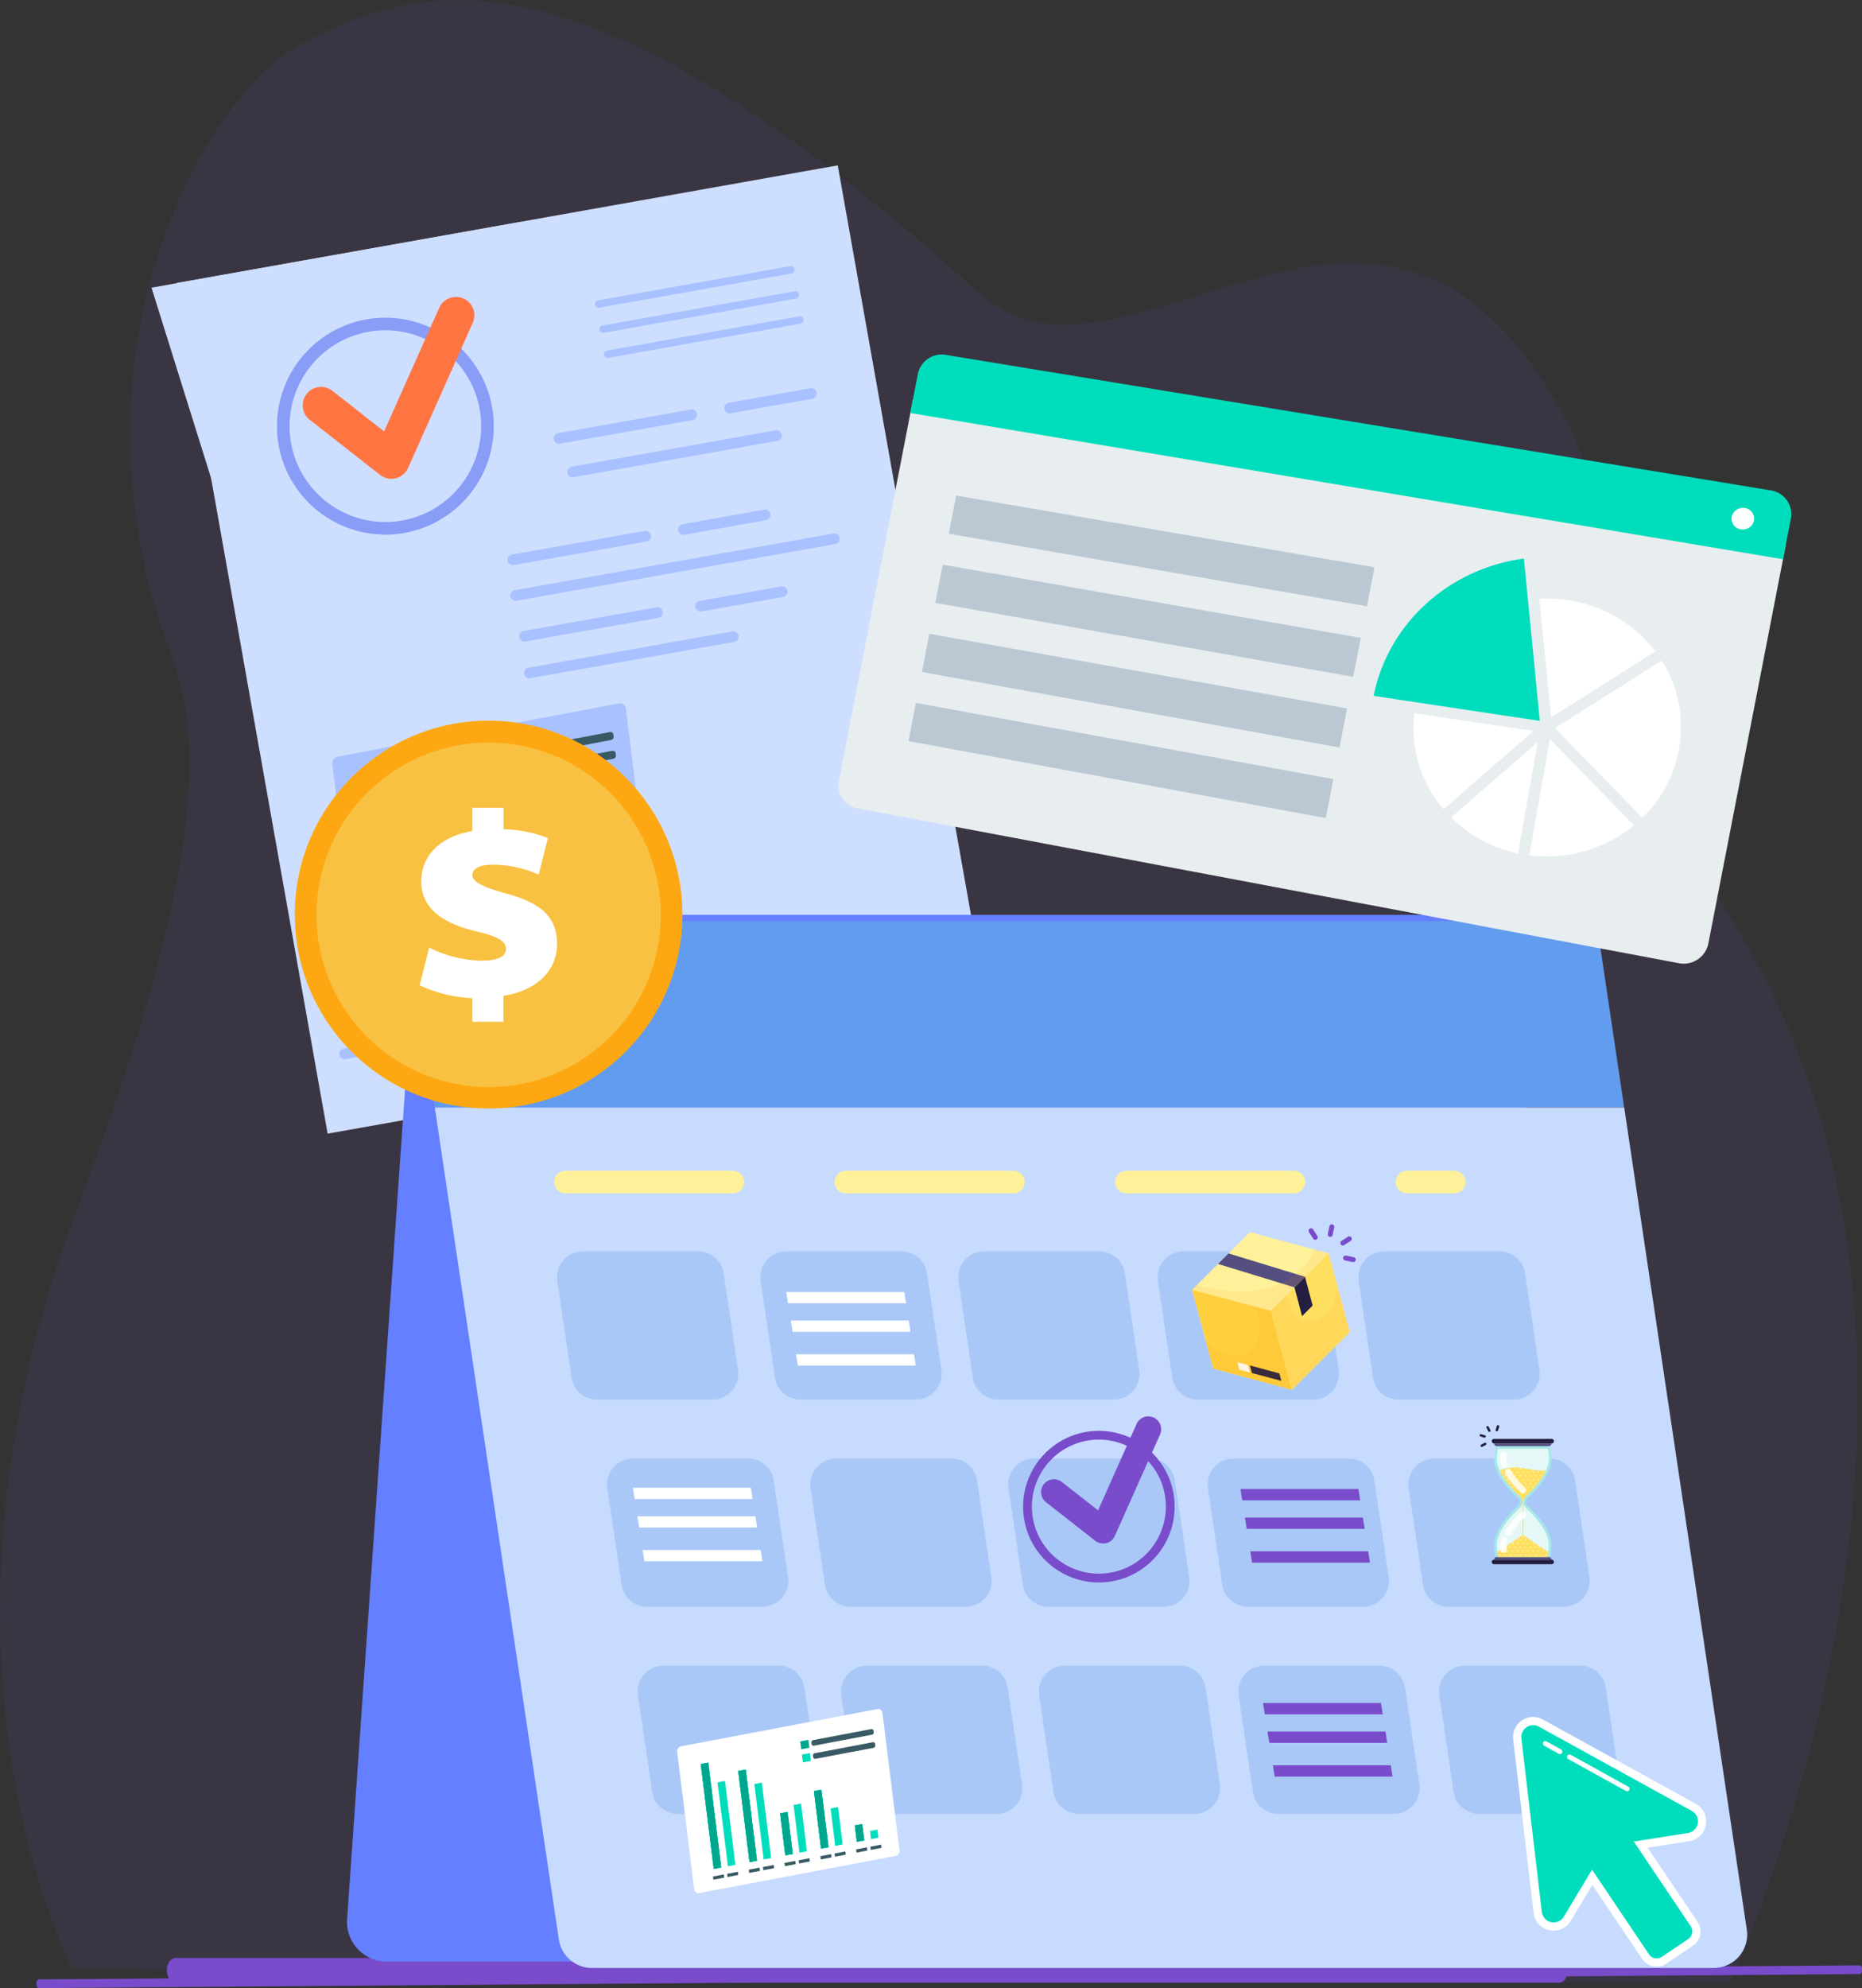 <svg xmlns="http://www.w3.org/2000/svg" width="396.201" height="422.86" viewBox="0 0 396.201 422.86">
  <rect x="0" y="0" width="396.201" height="422.86" fill="#333333" stroke="none"/>
  <g id="Grupo_57209" data-name="Grupo 57209" transform="translate(-901.12 -515)">
    <path id="Trazado_120832" data-name="Trazado 120832" d="M-4162.458,1116.815l6.762.073c4.767.049,11.517.122,19.856.208,1.97.024,4.03.049,6.17.061q4.573.055,9.645.1l10.645.11c99.206,1.028,299.647,3,299.794,2.228l.03-.122a.921.921,0,0,0,.037-.184c.128-.5,67.588-143.731-11.065-241.575-30.776-38.286-2.439-55.7-27.557-96.534-38.562-62.692-90.884,6.622-121.483-20.942-86.4-77.82-119.66-65.751-144.992-52.3-3.786,2.007-8.322,6.071-12.858,11.86-6.859,8.739-13.735,21.444-18.083,36.988-6.237,22.313-7.255,50.513,4.475,81.332.231.612.458,1.236.665,1.873,5.981,18.164,1.737,43.941-5.566,69.558-4.676,16.4-10.608,32.741-15.913,46.964C-4197.185,1051.075-4162.774,1115.578-4162.458,1116.815Z" transform="translate(5078.918 -183.054)" fill="#794ccb" opacity="0.1" style="isolation: isolate"/>
    <g id="Grupo_57208" data-name="Grupo 57208" transform="translate(-183.214 20.78)">
      <rect id="Rectángulo_30087" data-name="Rectángulo 30087" width="142.93" height="183.755" transform="translate(1121.871 554.419) rotate(-10.085)" fill="#cedeff"/>
      <g id="Grupo_57183" data-name="Grupo 57183" transform="translate(1155.547 550.815)">
        <g id="Grupo_57182" data-name="Grupo 57182" transform="translate(55.38)">
          <path id="Trazado_120975" data-name="Trazado 120975" d="M-4015.107,828.739l-40.911,7.279a.8.8,0,0,1-.922-.639h0a.8.8,0,0,1,.639-.922l40.911-7.279a.8.8,0,0,1,.922.639h0A.783.783,0,0,1-4015.107,828.739Z" transform="translate(4056.951 -827.167)" fill="#a9c2ff"/>
          <path id="Trazado_120976" data-name="Trazado 120976" d="M-4014.2,833.839l-40.911,7.279a.8.8,0,0,1-.922-.639h0a.8.8,0,0,1,.64-.922l40.91-7.279a.8.8,0,0,1,.922.639h0A.8.8,0,0,1-4014.2,833.839Z" transform="translate(4056.995 -826.925)" fill="#a9c2ff"/>
          <path id="Trazado_120977" data-name="Trazado 120977" d="M-4013.288,838.929l-40.911,7.279a.8.8,0,0,1-.922-.639h0a.8.8,0,0,1,.639-.922l40.911-7.279a.8.8,0,0,1,.922.639h0A.8.8,0,0,1-4013.288,838.929Z" transform="translate(4057.038 -826.684)" fill="#a9c2ff"/>
        </g>
        <path id="Trazado_120978" data-name="Trazado 120978" d="M-4035.762,858.54l-28.248,5.027a1.138,1.138,0,0,1-1.319-.922h0a1.138,1.138,0,0,1,.922-1.32l28.248-5.028a1.147,1.147,0,0,1,1.32.922h0A1.138,1.138,0,0,1-4035.762,858.54Z" transform="translate(4111.933 -825.787)" fill="#a9c2ff"/>
        <path id="Trazado_120979" data-name="Trazado 120979" d="M-4011.963,854.22l-17.375,3.09a1.139,1.139,0,0,1-1.321-.922h0a1.139,1.139,0,0,1,.922-1.32l17.376-3.09a1.138,1.138,0,0,1,1.32.922h0A1.139,1.139,0,0,1-4011.963,854.22Z" transform="translate(4113.577 -825.992)" fill="#a9c2ff"/>
        <path id="Trazado_120980" data-name="Trazado 120980" d="M-4017.867,862.77l-43.393,7.719a1.139,1.139,0,0,1-1.32-.922h0a1.138,1.138,0,0,1,.922-1.32l43.393-7.719a1.138,1.138,0,0,1,1.32.922h0A1.131,1.131,0,0,1-4017.867,862.77Z" transform="translate(4112.064 -825.587)" fill="#a9c2ff"/>
        <path id="Trazado_120981" data-name="Trazado 120981" d="M-4045.132,883.19l-28.248,5.027a1.145,1.145,0,0,1-1.319-.922h0a1.146,1.146,0,0,1,.922-1.32l28.248-5.027a1.138,1.138,0,0,1,1.319.922h0A1.14,1.14,0,0,1-4045.132,883.19Z" transform="translate(4111.489 -824.619)" fill="#a9c2ff"/>
        <path id="Trazado_120982" data-name="Trazado 120982" d="M-4021.343,878.87l-17.376,3.09a1.147,1.147,0,0,1-1.32-.922h0a1.139,1.139,0,0,1,.922-1.32l17.375-3.09a1.138,1.138,0,0,1,1.32.922h0A1.133,1.133,0,0,1-4021.343,878.87Z" transform="translate(4113.132 -824.824)" fill="#a9c2ff"/>
        <path id="Trazado_120983" data-name="Trazado 120983" d="M-4004.981,883.71l-67.839,12.066a1.146,1.146,0,0,1-1.32-.922h0a1.138,1.138,0,0,1,.921-1.32l67.84-12.066a1.138,1.138,0,0,1,1.32.922h0A1.134,1.134,0,0,1-4004.981,883.71Z" transform="translate(4111.516 -824.594)" fill="#a9c2ff"/>
        <path id="Trazado_120984" data-name="Trazado 120984" d="M-4042.732,898.7l-28.249,5.027a1.137,1.137,0,0,1-1.319-.922h0a1.138,1.138,0,0,1,.921-1.32l28.248-5.027a1.139,1.139,0,0,1,1.32.922h0A1.133,1.133,0,0,1-4042.732,898.7Z" transform="translate(4111.604 -823.884)" fill="#a9c2ff"/>
        <path id="Trazado_120985" data-name="Trazado 120985" d="M-4017.864,894.45l-17.376,3.09a1.146,1.146,0,0,1-1.32-.922h0a1.147,1.147,0,0,1,.922-1.32l17.376-3.09a1.14,1.14,0,0,1,1.32.922h0A1.127,1.127,0,0,1-4017.864,894.45Z" transform="translate(4113.297 -824.085)" fill="#a9c2ff"/>
        <path id="Trazado_120986" data-name="Trazado 120986" d="M-4026.626,903.59l-43.394,7.719a1.139,1.139,0,0,1-1.319-.922h0a1.138,1.138,0,0,1,.922-1.32l43.393-7.719a1.139,1.139,0,0,1,1.32.922h0A1.141,1.141,0,0,1-4026.626,903.59Z" transform="translate(4111.649 -823.653)" fill="#a9c2ff"/>
        <path id="Trazado_120987" data-name="Trazado 120987" d="M-4080.241,976.07l-28.246,5.027a1.14,1.14,0,0,1-1.322-.922h0a1.148,1.148,0,0,1,.922-1.32l28.248-5.027a1.147,1.147,0,0,1,1.32.922h0A1.147,1.147,0,0,1-4080.241,976.07Z" transform="translate(4109.826 -820.218)" fill="#a9c2ff"/>
        <path id="Trazado_120988" data-name="Trazado 120988" d="M-4055.374,971.82l-17.377,3.09a1.138,1.138,0,0,1-1.319-.922h0a1.138,1.138,0,0,1,.921-1.32l17.376-3.09a1.137,1.137,0,0,1,1.319.922h0A1.145,1.145,0,0,1-4055.374,971.82Z" transform="translate(4111.52 -820.419)" fill="#a9c2ff"/>
        <path id="Trazado_120989" data-name="Trazado 120989" d="M-4064.146,980.96l-43.394,7.719a1.137,1.137,0,0,1-1.319-.922h0a1.138,1.138,0,0,1,.922-1.32l43.393-7.719a1.137,1.137,0,0,1,1.319.922h0A1.13,1.13,0,0,1-4064.146,980.96Z" transform="translate(4109.871 -819.986)" fill="#a9c2ff"/>
      </g>
      <path id="Trazado_120990" data-name="Trazado 120990" d="M-4147.041,832.178l78.3-13.93-9.646,43.32-55.585,12.359Z" transform="translate(5263.61 -276.774)" fill="#cedeff"/>
      <g id="Grupo_57186" data-name="Grupo 57186" transform="translate(1143.267 557.369)">
        <g id="Grupo_57184" data-name="Grupo 57184" transform="translate(0 4.416)">
          <path id="Trazado_120991" data-name="Trazado 120991" d="M-4077.268,851.652a23.037,23.037,0,0,0-5.058-7.4,23.291,23.291,0,0,0-6.557-4.5,23.043,23.043,0,0,0-18.664-.251,23.1,23.1,0,0,0-12.149,30.28,23.1,23.1,0,0,0,30.28,12.15A23.088,23.088,0,0,0-4077.268,851.652Zm-13.207,27.819a20.407,20.407,0,0,1-26.761-10.746,20.409,20.409,0,0,1,10.736-26.761,20.384,20.384,0,0,1,16.527.23,20.308,20.308,0,0,1,6.473,4.692,20.4,20.4,0,0,1,3.771,5.823A20.424,20.424,0,0,1-4090.475,879.47Z" transform="translate(4121.551 -837.64)" fill="#899cf6"/>
        </g>
        <g id="Grupo_57185" data-name="Grupo 57185" transform="translate(5.477)">
          <path id="Trazado_120992" data-name="Trazado 120992" d="M-4097.437,872.119a3.906,3.906,0,0,1-2.429-.838l-14.958-11.72a3.914,3.914,0,0,1-.668-5.488,3.914,3.914,0,0,1,5.488-.67l11.008,8.631,11.72-26.289a3.913,3.913,0,0,1,5.163-1.98,3.915,3.915,0,0,1,1.98,5.164l-13.763,30.867a3.884,3.884,0,0,1-2.629,2.2A3.3,3.3,0,0,1-4097.437,872.119Z" transform="translate(4116.323 -833.424)" fill="#ff7541"/>
        </g>
      </g>
      <g id="Grupo_57205" data-name="Grupo 57205" transform="translate(1155.031 643.819)">
        <path id="Trazado_120993" data-name="Trazado 120993" d="M-4110.311,928.9l5.2,41.948a1.3,1.3,0,0,0,1.57,1.1l59.669-11.291a1.516,1.516,0,0,0,1.237-1.623l-5.2-41.948a1.3,1.3,0,0,0-1.571-1.1l-59.67,11.291A1.524,1.524,0,0,0-4110.311,928.9Z" transform="translate(4110.319 -915.963)" fill="#a9c2ff"/>
        <g id="Grupo_57189" data-name="Grupo 57189" transform="translate(7.215 16.302)">
          <g id="Grupo_57187" data-name="Grupo 57187" transform="translate(0)">
            <path id="Trazado_120994" data-name="Trazado 120994" d="M-4099.482,963.86l-3.948-31.9,2.262-.43,3.95,31.9Z" transform="translate(4103.43 -931.527)" fill="#00ddbd"/>
            <path id="Trazado_120995" data-name="Trazado 120995" d="M-4099.889,964.636l3.289-.628.126.984-3.289.618Z" transform="translate(4103.595 -929.988)" fill="#395a64"/>
          </g>
          <g id="Grupo_57188" data-name="Grupo 57188" transform="translate(5.101 5.562)">
            <path id="Trazado_120996" data-name="Trazado 120996" d="M-4095.4,962.792l-3.163-25.525,2.262-.43,3.163,25.525Z" transform="translate(4098.561 -936.837)" fill="#00ddbd"/>
            <path id="Trazado_120997" data-name="Trazado 120997" d="M-4095.771,963.856l3.289-.628.116.985-3.289.618Z" transform="translate(4098.692 -935.587)" fill="#395a64"/>
          </g>
        </g>
        <g id="Grupo_57192" data-name="Grupo 57192" transform="translate(18.621 18.418)">
          <g id="Grupo_57190" data-name="Grupo 57190" transform="translate(0)">
            <path id="Trazado_120998" data-name="Trazado 120998" d="M-4089.1,961.7l-3.436-27.724,2.262-.429,3.436,27.724Z" transform="translate(4092.541 -933.547)" fill="#00ddbd"/>
            <path id="Trazado_120999" data-name="Trazado 120999" d="M-4089.48,962.656l3.278-.628.126.985-3.289.618Z" transform="translate(4092.686 -932.198)" fill="#395a64"/>
          </g>
          <g id="Grupo_57191" data-name="Grupo 57191" transform="translate(4.902 3.97)">
            <path id="Trazado_121000" data-name="Trazado 121000" d="M-4085.021,960.7l-2.839-22.938,2.262-.429,2.839,22.938Z" transform="translate(4087.86 -937.338)" fill="#00ddbd"/>
            <path id="Trazado_121001" data-name="Trazado 121001" d="M-4085.37,961.876l3.289-.628.126.985-3.289.618Z" transform="translate(4087.977 -936.204)" fill="#395a64"/>
          </g>
        </g>
        <g id="Grupo_57195" data-name="Grupo 57195" transform="translate(31.357 28.755)">
          <g id="Grupo_57193" data-name="Grupo 57193" transform="translate(0 2.545)">
            <path id="Trazado_121002" data-name="Trazado 121002" d="M-4078.8,959.065l-1.582-12.789,2.262-.43,1.582,12.789Z" transform="translate(4080.38 -945.847)" fill="#00ddbd"/>
            <path id="Trazado_121003" data-name="Trazado 121003" d="M-4079.1,960.7l3.288-.628.116.985-3.289.618Z" transform="translate(4080.441 -945.174)" fill="#395a64"/>
          </g>
          <g id="Grupo_57194" data-name="Grupo 57194" transform="translate(4.095)">
            <path id="Trazado_121004" data-name="Trazado 121004" d="M-4074.668,958.364l-1.8-14.527,2.273-.419,1.791,14.517Z" transform="translate(4076.47 -943.417)" fill="#00ddbd"/>
            <path id="Trazado_121005" data-name="Trazado 121005" d="M-4074.98,959.916l3.278-.628.126.985-3.289.618Z" transform="translate(4076.541 -942.665)" fill="#395a64"/>
          </g>
        </g>
        <g id="Grupo_57198" data-name="Grupo 57198" transform="translate(41.663 24.524)">
          <g id="Grupo_57196" data-name="Grupo 57196" transform="translate(0)">
            <path id="Trazado_121006" data-name="Trazado 121006" d="M-4068.372,957.309l-2.168-17.5,2.263-.43,2.168,17.5Z" transform="translate(4070.54 -939.377)" fill="#00ddbd"/>
            <path id="Trazado_121007" data-name="Trazado 121007" d="M-4068.671,958.725l3.289-.618.125.974-3.289.618Z" transform="translate(4070.629 -938.49)" fill="#395a64"/>
          </g>
          <g id="Grupo_57197" data-name="Grupo 57197" transform="translate(5.07 5.3)">
            <path id="Trazado_121008" data-name="Trazado 121008" d="M-4064.286,956.252l-1.414-11.385,2.262-.43,1.414,11.385Z" transform="translate(4065.7 -944.437)" fill="#00ddbd"/>
            <path id="Trazado_121009" data-name="Trazado 121009" d="M-4064.55,957.945l3.289-.618.115.974-3.289.618Z" transform="translate(4065.754 -943.827)" fill="#395a64"/>
          </g>
        </g>
        <g id="Grupo_57201" data-name="Grupo 57201" transform="translate(7.215 16.302)">
          <g id="Grupo_57199" data-name="Grupo 57199" transform="translate(0)">
            <path id="Trazado_121010" data-name="Trazado 121010" d="M-4058.042,954.772l-.618-4.975,2.262-.43.618,4.975Z" transform="translate(4105.551 -930.682)" fill="#00ddbd"/>
            <path id="Trazado_121011" data-name="Trazado 121011" d="M-4099.482,963.86l-3.948-31.9,2.262-.43,3.95,31.9Z" transform="translate(4103.43 -931.527)" fill="#00ddbd"/>
            <path id="Trazado_121012" data-name="Trazado 121012" d="M-4089.1,961.7l-3.436-27.724,2.262-.429,3.436,27.724Z" transform="translate(4103.947 -931.432)" fill="#00ddbd"/>
            <path id="Trazado_121013" data-name="Trazado 121013" d="M-4078.8,959.065l-1.582-12.789,2.262-.43,1.582,12.789Z" transform="translate(4104.522 -930.849)" fill="#00ddbd"/>
            <path id="Trazado_121014" data-name="Trazado 121014" d="M-4068.372,957.309l-2.168-17.5,2.263-.43,2.168,17.5Z" transform="translate(4104.988 -931.155)" fill="#00ddbd"/>
            <path id="Trazado_121015" data-name="Trazado 121015" d="M-4058.042,954.772l-.618-4.975,2.262-.43.618,4.975Z" transform="translate(4105.551 -930.682)" fill="#00ddbd"/>
            <path id="Trazado_121016" data-name="Trazado 121016" d="M-4058.27,956.756l3.289-.628.115.974-3.289.629Z" transform="translate(4105.57 -930.362)" fill="#395a64"/>
          </g>
          <g id="Grupo_57200" data-name="Grupo 57200" transform="translate(51.511 20.372)">
            <path id="Trazado_121017" data-name="Trazado 121017" d="M-4053.946,953.879l-.3-2.472,2.262-.43.314,2.472Z" transform="translate(4054.25 -950.977)" fill="#00ddbd"/>
            <path id="Trazado_121018" data-name="Trazado 121018" d="M-4054.15,955.976l3.289-.628.115.974-3.289.628Z" transform="translate(4054.255 -950.77)" fill="#395a64"/>
          </g>
        </g>
        <g id="Grupo_57204" data-name="Grupo 57204" transform="translate(37.484 6.09)">
          <g id="Grupo_57202" data-name="Grupo 57202" transform="translate(0)">
            <path id="Trazado_121019" data-name="Trazado 121019" d="M-4072.059,924.918l-2.472.461.3,2.4,2.461-.471Z" transform="translate(4074.53 -921.629)" fill="#00ddbd"/>
            <path id="Trazado_121020" data-name="Trazado 121020" d="M-4072.059,924.918l-2.472.461.3,2.4,2.461-.471Z" transform="translate(4074.53 -921.629)" opacity="0.25" style="isolation: isolate"/>
            <path id="Trazado_121021" data-name="Trazado 121021" d="M-4053.086,921.788l-17.628,3.331a.689.689,0,0,0-.566.744l.063.461a.6.6,0,0,0,.723.5l17.628-3.341a.688.688,0,0,0,.565-.744l-.053-.461A.613.613,0,0,0-4053.086,921.788Z" transform="translate(4074.684 -921.777)" fill="#395a64"/>
          </g>
          <g id="Grupo_57203" data-name="Grupo 57203" transform="translate(0.503 3.988)">
            <path id="Trazado_121022" data-name="Trazado 121022" d="M-4071.589,928.727l-2.462.461.293,2.4,2.461-.471Z" transform="translate(4074.051 -925.436)" fill="#00ddbd"/>
            <path id="Trazado_121023" data-name="Trazado 121023" d="M-4052.618,925.6l-17.627,3.331a.687.687,0,0,0-.565.744l.063.461a.6.6,0,0,0,.723.5l17.627-3.341a.688.688,0,0,0,.566-.744l-.052-.461A.608.608,0,0,0-4052.618,925.6Z" transform="translate(4074.204 -925.585)" fill="#395a64"/>
          </g>
        </g>
        <path id="Trazado_121024" data-name="Trazado 121024" d="M-4099.482,963.86l-3.948-31.9,2.262-.43,3.95,31.9Z" transform="translate(4110.646 -915.225)" fill="#00ddbd"/>
        <path id="Trazado_121025" data-name="Trazado 121025" d="M-4089.1,961.7l-3.436-27.724,2.262-.429,3.436,27.724Z" transform="translate(4111.162 -915.13)" fill="#00ddbd"/>
        <path id="Trazado_121026" data-name="Trazado 121026" d="M-4078.8,959.065l-1.582-12.789,2.262-.43,1.582,12.789Z" transform="translate(4111.738 -914.547)" fill="#00ddbd"/>
        <path id="Trazado_121027" data-name="Trazado 121027" d="M-4068.372,957.309l-2.168-17.5,2.263-.43,2.168,17.5Z" transform="translate(4112.204 -914.853)" fill="#00ddbd"/>
        <path id="Trazado_121028" data-name="Trazado 121028" d="M-4099.482,963.86l-3.948-31.9,2.262-.43,3.95,31.9Z" transform="translate(4110.646 -915.225)" fill="#00ddbd"/>
        <path id="Trazado_121029" data-name="Trazado 121029" d="M-4089.1,961.7l-3.436-27.724,2.262-.429,3.436,27.724Z" transform="translate(4111.162 -915.13)" fill="#00ddbd"/>
        <path id="Trazado_121030" data-name="Trazado 121030" d="M-4078.8,959.065l-1.582-12.789,2.262-.43,1.582,12.789Z" transform="translate(4111.738 -914.547)" fill="#00ddbd"/>
        <path id="Trazado_121031" data-name="Trazado 121031" d="M-4068.372,957.309l-2.168-17.5,2.263-.43,2.168,17.5Z" transform="translate(4112.204 -914.853)" fill="#00ddbd"/>
        <path id="Trazado_121032" data-name="Trazado 121032" d="M-4058.042,954.772l-.618-4.975,2.262-.43.618,4.975Z" transform="translate(4112.766 -914.38)" fill="#00ddbd"/>
        <path id="Trazado_121033" data-name="Trazado 121033" d="M-4099.482,963.86l-3.948-31.9,2.262-.43,3.95,31.9Z" transform="translate(4110.646 -915.225)" opacity="0.25" style="isolation: isolate"/>
        <path id="Trazado_121034" data-name="Trazado 121034" d="M-4089.1,961.7l-3.436-27.724,2.262-.429,3.436,27.724Z" transform="translate(4111.162 -915.13)" opacity="0.25" style="isolation: isolate"/>
        <path id="Trazado_121035" data-name="Trazado 121035" d="M-4078.8,959.065l-1.582-12.789,2.262-.43,1.582,12.789Z" transform="translate(4111.738 -914.547)" opacity="0.25" style="isolation: isolate"/>
        <path id="Trazado_121036" data-name="Trazado 121036" d="M-4068.372,957.309l-2.168-17.5,2.263-.43,2.168,17.5Z" transform="translate(4112.204 -914.853)" opacity="0.25" style="isolation: isolate"/>
        <path id="Trazado_121037" data-name="Trazado 121037" d="M-4058.042,954.772l-.618-4.975,2.262-.43.618,4.975Z" transform="translate(4112.766 -914.38)" opacity="0.25" style="isolation: isolate"/>
      </g>
    </g>
    <g id="Grupo_57206" data-name="Grupo 57206" transform="translate(908.893 709.577)">
      <path id="Trazado_120833" data-name="Trazado 120833" d="M-3761.624,1039.9v.366c0,.4-.2.771-.458.771l-96.044.732-12.206.106-279.262,2.157c-.241,0-.458-.328-.458-.77v-.327c0-.443.2-.771.458-.771l89.094-.693,19.417-.145,39.428-.289,22.666-.183,31.184-.26,19.418-.144,52.111-.4,23.5-.183,90.7-.693C-3761.822,1039.129-3761.624,1039.5-3761.624,1039.9Z" transform="translate(4150.051 -815.747)" fill="#794ccb"/>
      <path id="Trazado_120846" data-name="Trazado 120846" d="M-3733.655,1042.815h-294.289c-1.061,0-1.917-1.175-1.917-2.629h0c0-1.454.856-2.629,1.917-2.629h294.289c1.06,0,1.917,1.175,1.917,2.629h0C-3731.738,1041.631-3732.595,1042.815-3733.655,1042.815Z" transform="translate(4057.584 -815.688)" fill="#794ccb"/>
      <path id="Trazado_120847" data-name="Trazado 120847" d="M-3761.095,1029.777H-3981.48a8.436,8.436,0,0,1-8.531-9.167l14.271-204.3a9.987,9.987,0,0,1,9.812-9.167h220.387a8.437,8.437,0,0,1,8.531,9.167l-14.271,204.3A9.995,9.995,0,0,1-3761.095,1029.777Z" transform="translate(4056.107 -807.148)" fill="#647fff"/>
      <g id="Grupo_57116" data-name="Grupo 57116" transform="translate(79.969 1.348)">
        <path id="Trazado_120848" data-name="Trazado 120848" d="M-3722.745,814.614a7.118,7.118,0,0,0-7.04-6.067h-238.7a7.115,7.115,0,0,0-7.039,8.166l4.689,31.469h253.087Z" transform="translate(3975.604 -808.548)" fill="#629cee"/>
        <path id="Trazado_120849" data-name="Trazado 120849" d="M-3691.478,1024.547l-26.076-174.83h-253.087l26.394,176.929a7.118,7.118,0,0,0,7.039,6.066h238.7A7.109,7.109,0,0,0-3691.478,1024.547Z" transform="translate(3975.42 -810.074)" fill="#c7dbff"/>
      </g>
      <g id="Grupo_57121" data-name="Grupo 57121" transform="translate(110.112 54.426)">
        <g id="Grupo_57117" data-name="Grupo 57117" transform="translate(17.791 105.267)">
          <path id="Trazado_120850" data-name="Trazado 120850" d="M-3847.794,1004.524h-24.554a5.507,5.507,0,0,1-5.431-4.7l-3.043-20.5a5.513,5.513,0,0,1,5.431-6.336h24.555a5.507,5.507,0,0,1,5.431,4.7l3.043,20.5A5.514,5.514,0,0,1-3847.794,1004.524Z" transform="translate(3924.158 -972.988)" fill="#a9c8f7"/>
          <path id="Trazado_120851" data-name="Trazado 120851" d="M-3892.734,1004.524h-24.555a5.507,5.507,0,0,1-5.431-4.7l-3.043-20.5a5.513,5.513,0,0,1,5.431-6.336h24.555a5.507,5.507,0,0,1,5.431,4.7l3.043,20.5A5.514,5.514,0,0,1-3892.734,1004.524Z" transform="translate(3925.824 -972.988)" fill="#a9c8f7"/>
          <path id="Trazado_120852" data-name="Trazado 120852" d="M-3804.074,1004.524h-24.555a5.507,5.507,0,0,1-5.431-4.7l-3.043-20.5a5.513,5.513,0,0,1,5.431-6.336h24.554a5.506,5.506,0,0,1,5.431,4.7l3.043,20.5A5.514,5.514,0,0,1-3804.074,1004.524Z" transform="translate(3922.537 -972.988)" fill="#a9c8f7"/>
          <path id="Trazado_120853" data-name="Trazado 120853" d="M-3760,1004.524h-24.555a5.507,5.507,0,0,1-5.431-4.7l-3.043-20.5a5.513,5.513,0,0,1,5.431-6.336h24.555a5.507,5.507,0,0,1,5.431,4.7l3.042,20.5A5.514,5.514,0,0,1-3760,1004.524Z" transform="translate(3920.904 -972.988)" fill="#a9c8f7"/>
          <path id="Trazado_120854" data-name="Trazado 120854" d="M-3715.645,1004.524H-3740.2a5.507,5.507,0,0,1-5.431-4.7l-3.043-20.5a5.513,5.513,0,0,1,5.431-6.336h24.555a5.507,5.507,0,0,1,5.431,4.7l3.043,20.5A5.513,5.513,0,0,1-3715.645,1004.524Z" transform="translate(3919.26 -972.988)" fill="#a9c8f7"/>
        </g>
        <g id="Grupo_57118" data-name="Grupo 57118" transform="translate(0.633 17.15)">
          <path id="Trazado_120855" data-name="Trazado 120855" d="M-3865.614,913.014h-24.555a5.507,5.507,0,0,1-5.431-4.7l-3.043-20.5a5.513,5.513,0,0,1,5.431-6.336h24.555a5.507,5.507,0,0,1,5.431,4.7l3.043,20.5A5.514,5.514,0,0,1-3865.614,913.014Z" transform="translate(3941.978 -881.478)" fill="#a9c8f7"/>
          <path id="Trazado_120856" data-name="Trazado 120856" d="M-3910.555,913.014h-24.555a5.508,5.508,0,0,1-5.431-4.7l-3.042-20.5a5.513,5.513,0,0,1,5.431-6.336h24.555a5.507,5.507,0,0,1,5.431,4.7l3.042,20.5A5.514,5.514,0,0,1-3910.555,913.014Z" transform="translate(3943.644 -881.478)" fill="#a9c8f7"/>
          <path id="Trazado_120857" data-name="Trazado 120857" d="M-3821.895,913.014h-24.555a5.506,5.506,0,0,1-5.43-4.7l-3.043-20.5a5.513,5.513,0,0,1,5.431-6.336h24.554a5.507,5.507,0,0,1,5.431,4.7l3.043,20.5A5.514,5.514,0,0,1-3821.895,913.014Z" transform="translate(3940.357 -881.478)" fill="#a9c8f7"/>
          <path id="Trazado_120858" data-name="Trazado 120858" d="M-3777.824,913.014h-24.554a5.507,5.507,0,0,1-5.431-4.7l-3.043-20.5a5.513,5.513,0,0,1,5.431-6.336h24.555a5.507,5.507,0,0,1,5.431,4.7l3.043,20.5A5.514,5.514,0,0,1-3777.824,913.014Z" transform="translate(3938.723 -881.478)" fill="#a9c8f7"/>
          <path id="Trazado_120859" data-name="Trazado 120859" d="M-3733.464,913.014h-24.555a5.508,5.508,0,0,1-5.432-4.7l-3.042-20.5a5.513,5.513,0,0,1,5.431-6.336h24.555a5.507,5.507,0,0,1,5.431,4.7l3.043,20.5A5.514,5.514,0,0,1-3733.464,913.014Z" transform="translate(3937.078 -881.478)" fill="#a9c8f7"/>
        </g>
        <g id="Grupo_57119" data-name="Grupo 57119" transform="translate(11.273 61.213)">
          <path id="Trazado_120860" data-name="Trazado 120860" d="M-3854.574,958.774h-24.555a5.507,5.507,0,0,1-5.431-4.7l-3.043-20.5a5.513,5.513,0,0,1,5.431-6.336h24.555a5.507,5.507,0,0,1,5.431,4.7l3.043,20.5A5.514,5.514,0,0,1-3854.574,958.774Z" transform="translate(3930.927 -927.238)" fill="#a9c8f7"/>
          <path id="Trazado_120861" data-name="Trazado 120861" d="M-3899.5,958.774h-24.555a5.507,5.507,0,0,1-5.431-4.7l-3.043-20.5a5.513,5.513,0,0,1,5.431-6.336h24.555a5.508,5.508,0,0,1,5.431,4.7l3.043,20.5A5.519,5.519,0,0,1-3899.5,958.774Z" transform="translate(3932.593 -927.238)" fill="#a9c8f7"/>
          <path id="Trazado_120862" data-name="Trazado 120862" d="M-3810.844,958.774H-3835.4a5.507,5.507,0,0,1-5.431-4.7l-3.043-20.5a5.513,5.513,0,0,1,5.431-6.336h24.555a5.506,5.506,0,0,1,5.43,4.7l3.043,20.5A5.518,5.518,0,0,1-3810.844,958.774Z" transform="translate(3929.306 -927.238)" fill="#a9c8f7"/>
          <path id="Trazado_120863" data-name="Trazado 120863" d="M-3766.774,958.774h-24.555a5.508,5.508,0,0,1-5.431-4.7l-3.042-20.5a5.513,5.513,0,0,1,5.431-6.336h24.555a5.507,5.507,0,0,1,5.431,4.7l3.042,20.5A5.518,5.518,0,0,1-3766.774,958.774Z" transform="translate(3927.672 -927.238)" fill="#a9c8f7"/>
          <path id="Trazado_120864" data-name="Trazado 120864" d="M-3722.415,958.774h-24.555a5.507,5.507,0,0,1-5.431-4.7l-3.043-20.5a5.513,5.513,0,0,1,5.431-6.336h24.554a5.507,5.507,0,0,1,5.431,4.7l3.043,20.5A5.518,5.518,0,0,1-3722.415,958.774Z" transform="translate(3926.029 -927.238)" fill="#a9c8f7"/>
        </g>
        <g id="Grupo_57120" data-name="Grupo 57120" transform="translate(0)">
          <path id="Trazado_120865" data-name="Trazado 120865" d="M-3752.754,868.483H-3762.8a2.408,2.408,0,0,1-2.407-2.407,2.408,2.408,0,0,1,2.407-2.407h10.043a2.408,2.408,0,0,1,2.407,2.407A2.408,2.408,0,0,1-3752.754,868.483Zm-34.106,0h-35.629a2.409,2.409,0,0,1-2.407-2.407,2.409,2.409,0,0,1,2.407-2.407h35.629a2.408,2.408,0,0,1,2.407,2.407A2.408,2.408,0,0,1-3786.861,868.483Zm-59.7,0h-35.628a2.408,2.408,0,0,1-2.407-2.407,2.408,2.408,0,0,1,2.407-2.407h35.628a2.408,2.408,0,0,1,2.408,2.407A2.408,2.408,0,0,1-3846.563,868.483Zm-59.7,0h-35.629a2.408,2.408,0,0,1-2.407-2.407,2.408,2.408,0,0,1,2.407-2.407h35.629a2.408,2.408,0,0,1,2.407,2.407A2.408,2.408,0,0,1-3906.264,868.483Z" transform="translate(3944.301 -863.668)" fill="#fff199"/>
        </g>
      </g>
      <g id="Grupo_57124" data-name="Grupo 57124" transform="translate(209.922 106.668)">
        <g id="Grupo_57122" data-name="Grupo 57122" transform="translate(0 3.082)">
          <path id="Trazado_120866" data-name="Trazado 120866" d="M-3809.692,930.911a16.073,16.073,0,0,0-3.534-5.171,16.35,16.35,0,0,0-4.583-3.149,16.1,16.1,0,0,0-13.048-.173,16.145,16.145,0,0,0-8.493,21.165,16.145,16.145,0,0,0,21.165,8.493A16.145,16.145,0,0,0-3809.692,930.911Zm-9.225,19.442a14.267,14.267,0,0,1-18.709-7.511,14.267,14.267,0,0,1,7.511-18.71,14.229,14.229,0,0,1,11.555.164,14.415,14.415,0,0,1,4.526,3.274,14.345,14.345,0,0,1,2.638,4.073A14.3,14.3,0,0,1-3818.917,950.353Z" transform="translate(3840.648 -921.121)" fill="#794ccb"/>
        </g>
        <g id="Grupo_57123" data-name="Grupo 57123" transform="translate(3.834)">
          <path id="Trazado_120867" data-name="Trazado 120867" d="M-3823.469,944.957a2.774,2.774,0,0,1-1.695-.578l-10.457-8.195a2.738,2.738,0,0,1-.462-3.842,2.739,2.739,0,0,1,3.842-.462l7.694,6.037,8.195-18.373a2.737,2.737,0,0,1,3.611-1.386,2.738,2.738,0,0,1,1.387,3.611l-9.62,21.579a2.735,2.735,0,0,1-1.839,1.541A3.783,3.783,0,0,1-3823.469,944.957Z" transform="translate(3836.666 -917.921)" fill="#794ccb"/>
        </g>
      </g>
      <g id="Grupo_57143" data-name="Grupo 57143" transform="translate(136.306 168.921)">
        <path id="Trazado_120868" data-name="Trazado 120868" d="M-3917.091,991.619l3.63,29.321a.912.912,0,0,0,1.1.77l41.714-7.9a1.068,1.068,0,0,0,.867-1.136l-3.63-29.321a.912.912,0,0,0-1.1-.77l-41.714,7.9A1.056,1.056,0,0,0-3917.091,991.619Z" transform="translate(3917.098 -982.571)" fill="#fff"/>
        <g id="Grupo_57127" data-name="Grupo 57127" transform="translate(5.034 11.398)">
          <g id="Grupo_57125" data-name="Grupo 57125" transform="translate(0)">
            <path id="Trazado_120869" data-name="Trazado 120869" d="M-3909.106,1017.008l-2.764-22.3,1.589-.3,2.754,22.3Z" transform="translate(3911.87 -994.408)" fill="#00ddbd"/>
            <path id="Trazado_120870" data-name="Trazado 120870" d="M-3909.171,1019.541l2.292-.433.087.684-2.3.433Z" transform="translate(3911.771 -995.323)" fill="#395a64"/>
          </g>
          <g id="Grupo_57126" data-name="Grupo 57126" transform="translate(3.563 3.89)">
            <path id="Trazado_120871" data-name="Trazado 120871" d="M-3905.955,1016.589l-2.215-17.843,1.589-.3,2.205,17.843Z" transform="translate(3908.17 -998.448)" fill="#00ddbd"/>
            <path id="Trazado_120872" data-name="Trazado 120872" d="M-3906.041,1018.95l2.292-.443.087.684-2.3.433Z" transform="translate(3908.091 -999.191)" fill="#395a64"/>
          </g>
        </g>
        <g id="Grupo_57130" data-name="Grupo 57130" transform="translate(13.007 12.881)">
          <g id="Grupo_57128" data-name="Grupo 57128" transform="translate(0)">
            <path id="Trazado_120873" data-name="Trazado 120873" d="M-3901.193,1015.62l-2.4-19.374,1.589-.3,2.4,19.374Z" transform="translate(3903.591 -995.948)" fill="#00ddbd"/>
            <path id="Trazado_120874" data-name="Trazado 120874" d="M-3901.26,1018.031l2.292-.433.086.684-2.3.433Z" transform="translate(3903.504 -996.75)" fill="#395a64"/>
          </g>
          <g id="Grupo_57129" data-name="Grupo 57129" transform="translate(3.427 2.773)">
            <path id="Trazado_120875" data-name="Trazado 120875" d="M-3898.047,1015.159l-1.984-16.033,1.589-.3,1.984,16.033Z" transform="translate(3900.031 -998.827)" fill="#00ddbd"/>
            <path id="Trazado_120876" data-name="Trazado 120876" d="M-3898.131,1017.441l2.292-.433.087.684-2.3.433Z" transform="translate(3899.961 -999.501)" fill="#395a64"/>
          </g>
        </g>
        <g id="Grupo_57133" data-name="Grupo 57133" transform="translate(21.914 20.103)">
          <g id="Grupo_57131" data-name="Grupo 57131" transform="translate(0 1.781)">
            <path id="Trazado_120877" data-name="Trazado 120877" d="M-3893.233,1014.532l-1.107-8.936,1.579-.3,1.108,8.936Z" transform="translate(3894.34 -1005.298)" fill="#00ddbd"/>
            <path id="Trazado_120878" data-name="Trazado 120878" d="M-3893.371,1016.541l2.3-.433.087.684-2.3.433Z" transform="translate(3894.305 -1005.698)" fill="#395a64"/>
          </g>
          <g id="Grupo_57132" data-name="Grupo 57132" transform="translate(2.86)">
            <path id="Trazado_120879" data-name="Trazado 120879" d="M-3890.109,1013.9l-1.262-10.149,1.589-.3,1.252,10.149Z" transform="translate(3891.371 -1003.448)" fill="#00ddbd"/>
            <path id="Trazado_120880" data-name="Trazado 120880" d="M-3890.241,1015.951l2.3-.433.087.684-2.3.433Z" transform="translate(3891.329 -1003.895)" fill="#395a64"/>
          </g>
        </g>
        <g id="Grupo_57136" data-name="Grupo 57136" transform="translate(29.117 17.147)">
          <g id="Grupo_57134" data-name="Grupo 57134" transform="translate(0)">
            <path id="Trazado_120881" data-name="Trazado 120881" d="M-3885.349,1012.905l-1.512-12.229,1.579-.3,1.521,12.229Z" transform="translate(3886.861 -1000.377)" fill="#00ddbd"/>
            <path id="Trazado_120882" data-name="Trazado 120882" d="M-3885.44,1015.051l2.3-.433.087.684-2.3.433Z" transform="translate(3886.807 -1000.905)" fill="#395a64"/>
          </g>
          <g id="Grupo_57135" data-name="Grupo 57135" transform="translate(3.543 3.698)">
            <path id="Trazado_120883" data-name="Trazado 120883" d="M-3882.2,1012.479l-.982-7.964,1.579-.3.992,7.964Z" transform="translate(3883.181 -1004.218)" fill="#00ddbd"/>
            <path id="Trazado_120884" data-name="Trazado 120884" d="M-3882.311,1014.461l2.3-.443.087.684-2.3.443Z" transform="translate(3883.149 -1004.581)" fill="#395a64"/>
          </g>
        </g>
        <g id="Grupo_57139" data-name="Grupo 57139" transform="translate(5.034 11.398)">
          <g id="Grupo_57137" data-name="Grupo 57137" transform="translate(0)">
            <path id="Trazado_120885" data-name="Trazado 120885" d="M-3877.4,1011.752l-.434-3.486,1.579-.289.434,3.476Z" transform="translate(3910.609 -994.911)" fill="#00ddbd"/>
            <path id="Trazado_120886" data-name="Trazado 120886" d="M-3909.106,1017.008l-2.764-22.3,1.589-.3,2.754,22.3Z" transform="translate(3911.87 -994.408)" fill="#00ddbd"/>
            <path id="Trazado_120887" data-name="Trazado 120887" d="M-3901.193,1015.62l-2.4-19.374,1.589-.3,2.4,19.374Z" transform="translate(3911.565 -994.465)" fill="#00ddbd"/>
            <path id="Trazado_120888" data-name="Trazado 120888" d="M-3893.233,1014.532l-1.107-8.936,1.579-.3,1.108,8.936Z" transform="translate(3911.221 -994.811)" fill="#00ddbd"/>
            <path id="Trazado_120889" data-name="Trazado 120889" d="M-3885.349,1012.905l-1.512-12.229,1.579-.3,1.521,12.229Z" transform="translate(3910.945 -994.629)" fill="#00ddbd"/>
            <path id="Trazado_120890" data-name="Trazado 120890" d="M-3877.4,1011.752l-.434-3.486,1.579-.289.434,3.476Z" transform="translate(3910.609 -994.911)" fill="#00ddbd"/>
            <path id="Trazado_120891" data-name="Trazado 120891" d="M-3877.531,1013.551l2.3-.443.077.684-2.292.443Z" transform="translate(3910.598 -995.101)" fill="#395a64"/>
          </g>
          <g id="Grupo_57138" data-name="Grupo 57138" transform="translate(36.014 14.242)">
            <path id="Trazado_120892" data-name="Trazado 120892" d="M-3874.259,1011.22l-.212-1.724,1.58-.3.212,1.724Z" transform="translate(3874.471 -1009.198)" fill="#00ddbd"/>
            <path id="Trazado_120893" data-name="Trazado 120893" d="M-3874.4,1012.951l2.3-.433.077.684-2.292.433Z" transform="translate(3874.468 -1009.32)" fill="#395a64"/>
          </g>
        </g>
        <g id="Grupo_57142" data-name="Grupo 57142" transform="translate(26.199 4.257)">
          <g id="Grupo_57140" data-name="Grupo 57140" transform="translate(0)">
            <path id="Trazado_120894" data-name="Trazado 120894" d="M-3888.167,989.377l-1.724.327.212,1.675,1.724-.327Z" transform="translate(3889.891 -987.08)" fill="#00ddbd"/>
            <path id="Trazado_120895" data-name="Trazado 120895" d="M-3888.167,989.377l-1.724.327.212,1.675,1.724-.327Z" transform="translate(3889.891 -987.08)" opacity="0.25" style="isolation: isolate"/>
            <path id="Trazado_120896" data-name="Trazado 120896" d="M-3874.7,987l-12.326,2.33a.482.482,0,0,0-.395.52l.038.327a.412.412,0,0,0,.5.347l12.316-2.33a.482.482,0,0,0,.4-.52l-.039-.328A.411.411,0,0,0-3874.7,987Z" transform="translate(3889.8 -986.992)" fill="#395a64"/>
          </g>
          <g id="Grupo_57141" data-name="Grupo 57141" transform="translate(0.347 2.79)">
            <path id="Trazado_120897" data-name="Trazado 120897" d="M-3887.807,992.278l-1.724.327.213,1.676,1.713-.328Z" transform="translate(3889.531 -989.977)" fill="#00ddbd"/>
            <path id="Trazado_120898" data-name="Trazado 120898" d="M-3874.351,989.9l-12.325,2.33a.482.482,0,0,0-.4.52l.039.327a.412.412,0,0,0,.5.347l12.316-2.33a.482.482,0,0,0,.4-.52l-.039-.328A.391.391,0,0,0-3874.351,989.9Z" transform="translate(3889.439 -989.889)" fill="#395a64"/>
          </g>
        </g>
        <path id="Trazado_120899" data-name="Trazado 120899" d="M-3909.106,1017.008l-2.764-22.3,1.589-.3,2.754,22.3Z" transform="translate(3916.904 -983.01)" fill="#00ddbd"/>
        <path id="Trazado_120900" data-name="Trazado 120900" d="M-3901.193,1015.62l-2.4-19.374,1.589-.3,2.4,19.374Z" transform="translate(3916.598 -983.067)" fill="#00ddbd"/>
        <path id="Trazado_120901" data-name="Trazado 120901" d="M-3893.233,1014.532l-1.107-8.936,1.579-.3,1.108,8.936Z" transform="translate(3916.254 -983.413)" fill="#00ddbd"/>
        <path id="Trazado_120902" data-name="Trazado 120902" d="M-3885.349,1012.905l-1.512-12.229,1.579-.3,1.521,12.229Z" transform="translate(3915.978 -983.231)" fill="#00ddbd"/>
        <path id="Trazado_120903" data-name="Trazado 120903" d="M-3909.106,1017.008l-2.764-22.3,1.589-.3,2.754,22.3Z" transform="translate(3916.904 -983.01)" fill="#00ddbd"/>
        <path id="Trazado_120904" data-name="Trazado 120904" d="M-3901.193,1015.62l-2.4-19.374,1.589-.3,2.4,19.374Z" transform="translate(3916.598 -983.067)" fill="#00ddbd"/>
        <path id="Trazado_120905" data-name="Trazado 120905" d="M-3893.233,1014.532l-1.107-8.936,1.579-.3,1.108,8.936Z" transform="translate(3916.254 -983.413)" fill="#00ddbd"/>
        <path id="Trazado_120906" data-name="Trazado 120906" d="M-3885.349,1012.905l-1.512-12.229,1.579-.3,1.521,12.229Z" transform="translate(3915.978 -983.231)" fill="#00ddbd"/>
        <path id="Trazado_120907" data-name="Trazado 120907" d="M-3877.4,1011.752l-.434-3.486,1.579-.289.434,3.476Z" transform="translate(3915.642 -983.513)" fill="#00ddbd"/>
        <path id="Trazado_120908" data-name="Trazado 120908" d="M-3909.106,1017.008l-2.764-22.3,1.589-.3,2.754,22.3Z" transform="translate(3916.904 -983.01)" opacity="0.25" style="isolation: isolate"/>
        <path id="Trazado_120909" data-name="Trazado 120909" d="M-3901.193,1015.62l-2.4-19.374,1.589-.3,2.4,19.374Z" transform="translate(3916.598 -983.067)" opacity="0.25" style="isolation: isolate"/>
        <path id="Trazado_120910" data-name="Trazado 120910" d="M-3893.233,1014.532l-1.107-8.936,1.579-.3,1.108,8.936Z" transform="translate(3916.254 -983.413)" opacity="0.25" style="isolation: isolate"/>
        <path id="Trazado_120911" data-name="Trazado 120911" d="M-3885.349,1012.905l-1.512-12.229,1.579-.3,1.521,12.229Z" transform="translate(3915.978 -983.231)" opacity="0.25" style="isolation: isolate"/>
        <path id="Trazado_120912" data-name="Trazado 120912" d="M-3877.4,1011.752l-.434-3.486,1.579-.289.434,3.476Z" transform="translate(3915.642 -983.513)" opacity="0.25" style="isolation: isolate"/>
      </g>
      <g id="Grupo_57163" data-name="Grupo 57163" transform="translate(307.065 108.539)">
        <path id="Trazado_120913" data-name="Trazado 120913" d="M-3736.551,945.557a10.311,10.311,0,0,0,.308,2.532h11.583a10.265,10.265,0,0,0,.308-2.532c0-3.293-3.332-6.76-5.074-8.349a1.115,1.115,0,0,1,0-1.656c1.742-1.589,5.074-5.055,5.074-8.349a10.34,10.34,0,0,0-.355-2.715h-11.488a10.32,10.32,0,0,0-.356,2.715c0,3.293,3.332,6.76,5.074,8.349a1.115,1.115,0,0,1,0,1.656C-3733.219,938.787-3736.551,942.264-3736.551,945.557Z" transform="translate(3739.647 -920.036)" fill="#a6e7e7"/>
        <path id="Trazado_120914" data-name="Trazado 120914" d="M-3725.119,925.068a9.924,9.924,0,0,1,.231,2.157c0,3.139-3.418,6.6-4.892,7.935a1.693,1.693,0,0,0-.548,1.242,1.693,1.693,0,0,0,.548,1.242c1.474,1.339,4.892,4.8,4.892,7.934a10.232,10.232,0,0,1-.193,1.964h-10.688a10.23,10.23,0,0,1-.193-1.964c0-3.139,3.418-6.6,4.891-7.934a1.69,1.69,0,0,0,.549-1.242,1.69,1.69,0,0,0-.549-1.242c-1.473-1.339-4.891-4.8-4.891-7.935a10.053,10.053,0,0,1,.231-2.157h10.611" transform="translate(3739.625 -920.058)" fill="#e4f8f7"/>
        <path id="Trazado_120915" data-name="Trazado 120915" d="M-3724.331,922.9H-3736.6a.483.483,0,0,0-.481.481h0a.483.483,0,0,0,.481.481h12.268a.482.482,0,0,0,.481-.481h0A.489.489,0,0,0-3724.331,922.9Z" transform="translate(3739.666 -919.977)" fill="#241f41"/>
        <path id="Trazado_120916" data-name="Trazado 120916" d="M-3724.351,923.908h-12.2a.559.559,0,0,0,.559.558h11.074a.561.561,0,0,0,.567-.558Z" transform="translate(3739.647 -920.015)" fill="#544f80"/>
        <path id="Trazado_120917" data-name="Trazado 120917" d="M-3736.6,950.541h12.268a.483.483,0,0,0,.481-.482h0a.483.483,0,0,0-.481-.481H-3736.6a.483.483,0,0,0-.481.481h0A.471.471,0,0,0-3736.6,950.541Z" transform="translate(3739.666 -920.966)" fill="#241f41"/>
        <path id="Trazado_120918" data-name="Trazado 120918" d="M-3736.551,949.556h12.2a.559.559,0,0,0-.558-.558h-11.074a.549.549,0,0,0-.568.558Z" transform="translate(3739.647 -920.945)" fill="#544f80"/>
        <path id="Trazado_120919" data-name="Trazado 120919" d="M-3730.323,943.621v-7.078h0a1.691,1.691,0,0,1,.549-1.242,18.788,18.788,0,0,0,4.266-5.412,25.68,25.68,0,0,1-5.229-.607,8.22,8.22,0,0,0-4.6.626,19.017,19.017,0,0,0,4.256,5.4,1.693,1.693,0,0,1,.549,1.242v7.068l-5.306,3.563c.058.4.125.79.174,1.069h10.486c.057-.279.115-.664.164-1.059Z" transform="translate(3739.62 -920.21)" fill="#ffdf60"/>
        <g id="Grupo_57150" data-name="Grupo 57150" transform="translate(4.165 23.681)">
          <g id="Grupo_57144" data-name="Grupo 57144" transform="translate(0 3.755)">
            <ellipse id="Elipse_4637" data-name="Elipse 4637" cx="0.144" cy="0.144" rx="0.144" ry="0.144" fill="#fff7c5"/>
            <ellipse id="Elipse_4638" data-name="Elipse 4638" cx="0.144" cy="0.144" rx="0.144" ry="0.144" transform="translate(1.088)" fill="#fff7c5"/>
            <ellipse id="Elipse_4639" data-name="Elipse 4639" cx="0.144" cy="0.144" rx="0.144" ry="0.144" transform="translate(2.176)" fill="#fff7c5"/>
            <ellipse id="Elipse_4640" data-name="Elipse 4640" cx="0.144" cy="0.144" rx="0.144" ry="0.144" transform="translate(3.264)" fill="#fff7c5"/>
            <ellipse id="Elipse_4641" data-name="Elipse 4641" cx="0.144" cy="0.144" rx="0.144" ry="0.144" transform="translate(4.352)" fill="#fff7c5"/>
            <ellipse id="Elipse_4642" data-name="Elipse 4642" cx="0.144" cy="0.144" rx="0.144" ry="0.144" transform="translate(5.44)" fill="#fff7c5"/>
            <ellipse id="Elipse_4643" data-name="Elipse 4643" cx="0.144" cy="0.144" rx="0.144" ry="0.144" transform="translate(6.529)" fill="#fff7c5"/>
            <ellipse id="Elipse_4644" data-name="Elipse 4644" cx="0.144" cy="0.144" rx="0.144" ry="0.144" transform="translate(7.617)" fill="#fff7c5"/>
            <ellipse id="Elipse_4645" data-name="Elipse 4645" cx="0.144" cy="0.144" rx="0.144" ry="0.144" transform="translate(8.705)" fill="#fff7c5"/>
            <ellipse id="Elipse_4646" data-name="Elipse 4646" cx="0.144" cy="0.144" rx="0.144" ry="0.144" transform="translate(9.793)" fill="#fff7c5"/>
          </g>
          <g id="Grupo_57145" data-name="Grupo 57145" transform="translate(0.539 2.947)">
            <ellipse id="Elipse_4647" data-name="Elipse 4647" cx="0.144" cy="0.144" rx="0.144" ry="0.144" transform="translate(0)" fill="#fff7c5"/>
            <ellipse id="Elipse_4648" data-name="Elipse 4648" cx="0.144" cy="0.144" rx="0.144" ry="0.144" transform="translate(1.088)" fill="#fff7c5"/>
            <ellipse id="Elipse_4649" data-name="Elipse 4649" cx="0.144" cy="0.144" rx="0.144" ry="0.144" transform="translate(2.176)" fill="#fff7c5"/>
            <ellipse id="Elipse_4650" data-name="Elipse 4650" cx="0.144" cy="0.144" rx="0.144" ry="0.144" transform="translate(3.264)" fill="#fff7c5"/>
            <ellipse id="Elipse_4651" data-name="Elipse 4651" cx="0.144" cy="0.144" rx="0.144" ry="0.144" transform="translate(4.352)" fill="#fff7c5"/>
            <ellipse id="Elipse_4652" data-name="Elipse 4652" cx="0.144" cy="0.144" rx="0.144" ry="0.144" transform="translate(5.44)" fill="#fff7c5"/>
            <ellipse id="Elipse_4653" data-name="Elipse 4653" cx="0.144" cy="0.144" rx="0.144" ry="0.144" transform="translate(6.529)" fill="#fff7c5"/>
            <ellipse id="Elipse_4654" data-name="Elipse 4654" cx="0.144" cy="0.144" rx="0.144" ry="0.144" transform="translate(7.617)" fill="#fff7c5"/>
            <ellipse id="Elipse_4655" data-name="Elipse 4655" cx="0.144" cy="0.144" rx="0.144" ry="0.144" transform="translate(8.705)" fill="#fff7c5"/>
          </g>
          <g id="Grupo_57146" data-name="Grupo 57146" transform="translate(1.367 2.138)">
            <ellipse id="Elipse_4656" data-name="Elipse 4656" cx="0.144" cy="0.144" rx="0.144" ry="0.144" transform="translate(0)" fill="#fff7c5"/>
            <ellipse id="Elipse_4657" data-name="Elipse 4657" cx="0.144" cy="0.144" rx="0.144" ry="0.144" transform="translate(0.809)" fill="#fff7c5"/>
            <ellipse id="Elipse_4658" data-name="Elipse 4658" cx="0.144" cy="0.144" rx="0.144" ry="0.144" transform="translate(1.897)" fill="#fff7c5"/>
            <ellipse id="Elipse_4659" data-name="Elipse 4659" cx="0.144" cy="0.144" rx="0.144" ry="0.144" transform="translate(2.985)" fill="#fff7c5"/>
            <ellipse id="Elipse_4660" data-name="Elipse 4660" cx="0.144" cy="0.144" rx="0.144" ry="0.144" transform="translate(4.073)" fill="#fff7c5"/>
            <ellipse id="Elipse_4661" data-name="Elipse 4661" cx="0.144" cy="0.144" rx="0.144" ry="0.144" transform="translate(5.161)" fill="#fff7c5"/>
            <ellipse id="Elipse_4662" data-name="Elipse 4662" cx="0.144" cy="0.144" rx="0.144" ry="0.144" transform="translate(6.249)" fill="#fff7c5"/>
            <ellipse id="Elipse_4663" data-name="Elipse 4663" cx="0.144" cy="0.144" rx="0.144" ry="0.144" transform="translate(7.049)" fill="#fff7c5"/>
          </g>
          <g id="Grupo_57147" data-name="Grupo 57147" transform="translate(2.716 1.338)">
            <ellipse id="Elipse_4664" data-name="Elipse 4664" cx="0.144" cy="0.144" rx="0.144" ry="0.144" transform="translate(0)" fill="#fff7c5"/>
            <ellipse id="Elipse_4665" data-name="Elipse 4665" cx="0.144" cy="0.144" rx="0.144" ry="0.144" transform="translate(1.088)" fill="#fff7c5"/>
            <ellipse id="Elipse_4666" data-name="Elipse 4666" cx="0.144" cy="0.144" rx="0.144" ry="0.144" transform="translate(2.176)" fill="#fff7c5"/>
            <ellipse id="Elipse_4667" data-name="Elipse 4667" cx="0.144" cy="0.144" rx="0.144" ry="0.144" transform="translate(3.264)" fill="#fff7c5"/>
            <ellipse id="Elipse_4668" data-name="Elipse 4668" cx="0.144" cy="0.144" rx="0.144" ry="0.144" transform="translate(4.352)" fill="#fff7c5"/>
          </g>
          <g id="Grupo_57148" data-name="Grupo 57148" transform="translate(4.352 0.53)">
            <ellipse id="Elipse_4669" data-name="Elipse 4669" cx="0.144" cy="0.144" rx="0.144" ry="0.144" transform="translate(0)" fill="#fff7c5"/>
            <ellipse id="Elipse_4670" data-name="Elipse 4670" cx="0.144" cy="0.144" rx="0.144" ry="0.144" transform="translate(1.088)" fill="#fff7c5"/>
          </g>
          <g id="Grupo_57149" data-name="Grupo 57149" transform="translate(4.892)">
            <ellipse id="Elipse_4671" data-name="Elipse 4671" cx="0.144" cy="0.144" rx="0.144" ry="0.144" transform="translate(0)" fill="#fff7c5"/>
          </g>
        </g>
        <g id="Grupo_57159" data-name="Grupo 57159" transform="translate(4.704 9.16)">
          <g id="Grupo_57151" data-name="Grupo 57151" transform="translate(0.549 1.473)">
            <ellipse id="Elipse_4672" data-name="Elipse 4672" cx="0.144" cy="0.144" rx="0.144" ry="0.144" transform="translate(7.617)" fill="#fff7c5"/>
            <ellipse id="Elipse_4673" data-name="Elipse 4673" cx="0.144" cy="0.144" rx="0.144" ry="0.144" transform="translate(6.529)" fill="#fff7c5"/>
            <ellipse id="Elipse_4674" data-name="Elipse 4674" cx="0.144" cy="0.144" rx="0.144" ry="0.144" transform="translate(5.441)" fill="#fff7c5"/>
            <ellipse id="Elipse_4675" data-name="Elipse 4675" cx="0.144" cy="0.144" rx="0.144" ry="0.144" transform="translate(4.352)" fill="#fff7c5"/>
            <ellipse id="Elipse_4676" data-name="Elipse 4676" cx="0.144" cy="0.144" rx="0.144" ry="0.144" transform="translate(3.264)" fill="#fff7c5"/>
            <ellipse id="Elipse_4677" data-name="Elipse 4677" cx="0.144" cy="0.144" rx="0.144" ry="0.144" transform="translate(2.176)" fill="#fff7c5"/>
            <ellipse id="Elipse_4678" data-name="Elipse 4678" cx="0.144" cy="0.144" rx="0.144" ry="0.144" transform="translate(1.088)" fill="#fff7c5"/>
            <ellipse id="Elipse_4679" data-name="Elipse 4679" cx="0.144" cy="0.144" rx="0.144" ry="0.144" transform="translate(0)" fill="#fff7c5"/>
          </g>
          <g id="Grupo_57152" data-name="Grupo 57152" transform="translate(1.637)">
            <path id="Trazado_120920" data-name="Trazado 120920" d="M-3730.921,929.522a.14.14,0,0,0,.134.144.142.142,0,0,0,.145-.144.142.142,0,0,0-.145-.145A.155.155,0,0,0-3730.921,929.522Z" transform="translate(3733.097 -929.378)" fill="#fff7c5"/>
            <path id="Trazado_120921" data-name="Trazado 120921" d="M-3732.051,929.522a.142.142,0,0,0,.145.144.137.137,0,0,0,.145-.144.142.142,0,0,0-.145-.145A.142.142,0,0,0-3732.051,929.522Z" transform="translate(3733.139 -929.378)" fill="#fff7c5"/>
            <path id="Trazado_120922" data-name="Trazado 120922" d="M-3733.181,929.522a.142.142,0,0,0,.145.144.136.136,0,0,0,.144-.144.142.142,0,0,0-.144-.145A.142.142,0,0,0-3733.181,929.522Z" transform="translate(3733.181 -929.378)" fill="#fff7c5"/>
          </g>
          <g id="Grupo_57153" data-name="Grupo 57153" transform="translate(1.088 2.272)">
            <ellipse id="Elipse_4680" data-name="Elipse 4680" cx="0.144" cy="0.144" rx="0.144" ry="0.144" transform="translate(6.529)" fill="#fff7c5"/>
            <ellipse id="Elipse_4681" data-name="Elipse 4681" cx="0.144" cy="0.144" rx="0.144" ry="0.144" transform="translate(5.441)" fill="#fff7c5"/>
            <ellipse id="Elipse_4682" data-name="Elipse 4682" cx="0.144" cy="0.144" rx="0.144" ry="0.144" transform="translate(4.352)" fill="#fff7c5"/>
            <ellipse id="Elipse_4683" data-name="Elipse 4683" cx="0.144" cy="0.144" rx="0.144" ry="0.144" transform="translate(3.264)" fill="#fff7c5"/>
            <ellipse id="Elipse_4684" data-name="Elipse 4684" cx="0.144" cy="0.144" rx="0.144" ry="0.144" transform="translate(2.176)" fill="#fff7c5"/>
            <ellipse id="Elipse_4685" data-name="Elipse 4685" cx="0.144" cy="0.144" rx="0.144" ry="0.144" transform="translate(1.088)" fill="#fff7c5"/>
            <ellipse id="Elipse_4686" data-name="Elipse 4686" cx="0.144" cy="0.144" rx="0.144" ry="0.144" transform="translate(0)" fill="#fff7c5"/>
          </g>
          <g id="Grupo_57154" data-name="Grupo 57154" transform="translate(0 0.683)">
            <ellipse id="Elipse_4687" data-name="Elipse 4687" cx="0.144" cy="0.144" rx="0.144" ry="0.144" transform="translate(8.705)" fill="#fff7c5"/>
            <ellipse id="Elipse_4688" data-name="Elipse 4688" cx="0.144" cy="0.144" rx="0.144" ry="0.144" transform="translate(7.617)" fill="#fff7c5"/>
            <ellipse id="Elipse_4689" data-name="Elipse 4689" cx="0.144" cy="0.144" rx="0.144" ry="0.144" transform="translate(6.529)" fill="#fff7c5"/>
            <ellipse id="Elipse_4690" data-name="Elipse 4690" cx="0.144" cy="0.144" rx="0.144" ry="0.144" transform="translate(5.44)" fill="#fff7c5"/>
            <ellipse id="Elipse_4691" data-name="Elipse 4691" cx="0.144" cy="0.144" rx="0.144" ry="0.144" transform="translate(4.352)" fill="#fff7c5"/>
            <ellipse id="Elipse_4692" data-name="Elipse 4692" cx="0.144" cy="0.144" rx="0.144" ry="0.144" transform="translate(3.264)" fill="#fff7c5"/>
            <ellipse id="Elipse_4693" data-name="Elipse 4693" cx="0.144" cy="0.144" rx="0.144" ry="0.144" transform="translate(2.176)" fill="#fff7c5"/>
            <ellipse id="Elipse_4694" data-name="Elipse 4694" cx="0.144" cy="0.144" rx="0.144" ry="0.144" transform="translate(1.088)" fill="#fff7c5"/>
            <ellipse id="Elipse_4695" data-name="Elipse 4695" cx="0.144" cy="0.144" rx="0.144" ry="0.144" fill="#fff7c5"/>
          </g>
          <g id="Grupo_57155" data-name="Grupo 57155" transform="translate(1.637 3.081)">
            <ellipse id="Elipse_4696" data-name="Elipse 4696" cx="0.144" cy="0.144" rx="0.144" ry="0.144" transform="translate(5.44)" fill="#fff7c5"/>
            <ellipse id="Elipse_4697" data-name="Elipse 4697" cx="0.144" cy="0.144" rx="0.144" ry="0.144" transform="translate(4.352)" fill="#fff7c5"/>
            <ellipse id="Elipse_4698" data-name="Elipse 4698" cx="0.144" cy="0.144" rx="0.144" ry="0.144" transform="translate(3.264)" fill="#fff7c5"/>
            <ellipse id="Elipse_4699" data-name="Elipse 4699" cx="0.144" cy="0.144" rx="0.144" ry="0.144" transform="translate(2.176)" fill="#fff7c5"/>
            <ellipse id="Elipse_4700" data-name="Elipse 4700" cx="0.144" cy="0.144" rx="0.144" ry="0.144" transform="translate(1.088)" fill="#fff7c5"/>
            <ellipse id="Elipse_4701" data-name="Elipse 4701" cx="0.144" cy="0.144" rx="0.144" ry="0.144" transform="translate(0)" fill="#fff7c5"/>
          </g>
          <g id="Grupo_57156" data-name="Grupo 57156" transform="translate(2.176 3.89)">
            <ellipse id="Elipse_4702" data-name="Elipse 4702" cx="0.144" cy="0.144" rx="0.144" ry="0.144" transform="translate(4.352)" fill="#fff7c5"/>
            <ellipse id="Elipse_4703" data-name="Elipse 4703" cx="0.144" cy="0.144" rx="0.144" ry="0.144" transform="translate(3.264)" fill="#fff7c5"/>
            <ellipse id="Elipse_4704" data-name="Elipse 4704" cx="0.144" cy="0.144" rx="0.144" ry="0.144" transform="translate(2.176)" fill="#fff7c5"/>
            <ellipse id="Elipse_4705" data-name="Elipse 4705" cx="0.144" cy="0.144" rx="0.144" ry="0.144" transform="translate(1.088)" fill="#fff7c5"/>
            <ellipse id="Elipse_4706" data-name="Elipse 4706" cx="0.144" cy="0.144" rx="0.144" ry="0.144" transform="translate(0)" fill="#fff7c5"/>
          </g>
          <g id="Grupo_57157" data-name="Grupo 57157" transform="translate(3.813 4.699)">
            <ellipse id="Elipse_4707" data-name="Elipse 4707" cx="0.144" cy="0.144" rx="0.144" ry="0.144" transform="translate(1.088)" fill="#fff7c5"/>
            <ellipse id="Elipse_4708" data-name="Elipse 4708" cx="0.144" cy="0.144" rx="0.144" ry="0.144" transform="translate(0)" fill="#fff7c5"/>
          </g>
          <g id="Grupo_57158" data-name="Grupo 57158" transform="translate(4.352 5.228)">
            <ellipse id="Elipse_4709" data-name="Elipse 4709" cx="0.144" cy="0.144" rx="0.144" ry="0.144" transform="translate(0)" fill="#fff7c5"/>
          </g>
        </g>
        <g id="Grupo_57160" data-name="Grupo 57160" transform="translate(4.357 5.71)" opacity="0.8">
          <path id="Trazado_120923" data-name="Trazado 120923" d="M-3733.642,928.292a3.428,3.428,0,0,1-.192-1.04q0-.347.028-.693a.707.707,0,0,0-.635-.761.7.7,0,0,0-.76.636c-.02.27-.039.539-.039.809a4.817,4.817,0,0,0,.26,1.483.7.7,0,0,0,.665.481.6.6,0,0,0,.222-.038A.684.684,0,0,0-3733.642,928.292Z" transform="translate(3735.241 -925.794)" fill="#fff"/>
          <path id="Trazado_120924" data-name="Trazado 120924" d="M-3729.878,933.5a17.588,17.588,0,0,1-3.043-3.621.7.7,0,0,0-.963-.241.7.7,0,0,0-.24.963,19.355,19.355,0,0,0,3.283,3.929.712.712,0,0,0,.482.193.71.71,0,0,0,.511-.222A.722.722,0,0,0-3729.878,933.5Z" transform="translate(3735.203 -925.933)" fill="#fff"/>
        </g>
        <g id="Grupo_57161" data-name="Grupo 57161" transform="translate(4.357 18.366)" opacity="0.8">
          <path id="Trazado_120925" data-name="Trazado 120925" d="M-3733.642,945.433a3.428,3.428,0,0,0-.192,1.04q0,.347.028.693a.707.707,0,0,1-.635.761.7.7,0,0,1-.76-.635c-.02-.27-.039-.539-.039-.809a4.817,4.817,0,0,1,.26-1.483.7.7,0,0,1,.665-.481.6.6,0,0,1,.222.038A.684.684,0,0,1-3733.642,945.433Z" transform="translate(3735.241 -939.145)" fill="#fff"/>
          <path id="Trazado_120926" data-name="Trazado 120926" d="M-3729.878,940.161a17.594,17.594,0,0,0-3.043,3.621.7.7,0,0,1-.963.241.7.7,0,0,1-.24-.963,19.355,19.355,0,0,1,3.283-3.929.712.712,0,0,1,.482-.193.711.711,0,0,1,.511.221A.722.722,0,0,1-3729.878,940.161Z" transform="translate(3735.203 -938.938)" fill="#fff"/>
        </g>
        <g id="Grupo_57162" data-name="Grupo 57162">
          <path id="Trazado_120927" data-name="Trazado 120927" d="M-3735.855,919.9a.253.253,0,0,0-.125.154l-.24.78a.256.256,0,0,0,.173.327.264.264,0,0,0,.328-.173l.241-.78a.089.089,0,0,0,.009-.048.226.226,0,0,0-.029-.154.254.254,0,0,0-.154-.125A.246.246,0,0,0-3735.855,919.9Z" transform="translate(3739.635 -919.865)" fill="#241f41"/>
          <path id="Trazado_120928" data-name="Trazado 120928" d="M-3739.751,922.021a.257.257,0,0,0,.174.327l.78.241a.264.264,0,0,0,.328-.173.09.09,0,0,0,.009-.048.252.252,0,0,0-.183-.279l-.78-.241A.264.264,0,0,0-3739.751,922.021Z" transform="translate(3739.766 -919.938)" fill="#241f41"/>
          <path id="Trazado_120929" data-name="Trazado 120929" d="M-3739.417,924.152a.256.256,0,0,0-.106.347.253.253,0,0,0,.154.125.266.266,0,0,0,.193-.019l.722-.376a.253.253,0,0,0,.135-.2.226.226,0,0,0-.029-.154.253.253,0,0,0-.154-.125.264.264,0,0,0-.192.019Z" transform="translate(3739.759 -920.008)" fill="#241f41"/>
          <path id="Trazado_120930" data-name="Trazado 120930" d="M-3737.8,920.2h0a.249.249,0,0,0-.154-.125.264.264,0,0,0-.192.019.256.256,0,0,0-.106.347l.376.722a.251.251,0,0,0,.154.125.267.267,0,0,0,.193-.019.254.254,0,0,0,.134-.2.223.223,0,0,0-.029-.154Z" transform="translate(3739.712 -919.872)" fill="#241f41"/>
        </g>
      </g>
      <g id="Grupo_57165" data-name="Grupo 57165" transform="translate(314.176 170.606)">
        <path id="Trazado_120931" data-name="Trazado 120931" d="M-3691.36,1007.265a4.212,4.212,0,0,0-2.147-4.478l-32.537-17.93a4.256,4.256,0,0,0-4.449.193,4.254,4.254,0,0,0-1.859,4.044l4.353,36.89a4.235,4.235,0,0,0,3.342,3.678,4.2,4.2,0,0,0,4.554-1.974l4.6-7.646,10.593,15.734a3.705,3.705,0,0,0,2.359,1.569,3.647,3.647,0,0,0,.722.068,3.612,3.612,0,0,0,2.061-.635l5.614-3.775a3.708,3.708,0,0,0,1.57-2.359,3.7,3.7,0,0,0-.559-2.783l-10.592-15.734,8.821-1.387A4.187,4.187,0,0,0-3691.36,1007.265Z" transform="translate(3732.38 -984.321)" fill="#fff"/>
        <path id="Trazado_120932" data-name="Trazado 120932" d="M-3694.268,1004.375l-32.538-17.93a2.534,2.534,0,0,0-3.736,2.513l4.352,36.89a2.531,2.531,0,0,0,4.68,1.011l6.009-10,12.113,18.007a1.968,1.968,0,0,0,2.735.53l5.613-3.775a1.968,1.968,0,0,0,.53-2.735l-12.114-18.007,11.517-1.81A2.519,2.519,0,0,0-3694.268,1004.375Z" transform="translate(3732.313 -984.388)" fill="#00ddbd"/>
        <g id="Grupo_57164" data-name="Grupo 57164" transform="translate(6.355 5.129)">
          <path id="Trazado_120933" data-name="Trazado 120933" d="M-3707.413,999.454l-12.258-6.779a.522.522,0,0,0-.712.2.521.521,0,0,0,.2.713l12.258,6.779a.522.522,0,0,0,.712-.2A.52.52,0,0,0-3707.413,999.454Z" transform="translate(3725.583 -989.757)" fill="#fff"/>
          <path id="Trazado_120934" data-name="Trazado 120934" d="M-3721.91,991.429l-3.09-1.714a.522.522,0,0,0-.713.2.522.522,0,0,0,.2.713l3.091,1.714a.521.521,0,0,0,.712-.2A.532.532,0,0,0-3721.91,991.429Z" transform="translate(3725.781 -989.648)" fill="#fff"/>
        </g>
      </g>
      <g id="Grupo_57171" data-name="Grupo 57171" transform="translate(245.894 65.835)">
        <g id="Grupo_57169" data-name="Grupo 57169" transform="translate(24.766)">
          <path id="Trazado_120936" data-name="Trazado 120936" d="M-3767.33,882.985a.528.528,0,0,0-.337-.231l-1.618-.337a.535.535,0,0,0-.626.4.54.54,0,0,0,.4.626l1.618.337a.326.326,0,0,0,.1.01.542.542,0,0,0,.3-.087.537.537,0,0,0,.231-.327A.517.517,0,0,0-3767.33,882.985Z" transform="translate(3777.287 -875.772)" fill="#794ccb"/>
          <path id="Trazado_120937" data-name="Trazado 120937" d="M-3772.348,875.527a.534.534,0,0,0-.625.4l-.337,1.618a.54.54,0,0,0,.4.626.331.331,0,0,0,.1.01.526.526,0,0,0,.529-.414l.337-1.618A.516.516,0,0,0-3772.348,875.527Z" transform="translate(3777.414 -875.517)" fill="#794ccb"/>
          <path id="Trazado_120938" data-name="Trazado 120938" d="M-3776.6,876.619a.535.535,0,0,0-.731-.154.566.566,0,0,0-.231.337.521.521,0,0,0,.077.395l.905,1.387a.527.527,0,0,0,.423.241.54.54,0,0,0,.3-.087.527.527,0,0,0,.231-.337.523.523,0,0,0-.077-.395Z" transform="translate(3777.572 -875.549)" fill="#794ccb"/>
          <path id="Trazado_120939" data-name="Trazado 120939" d="M-3768.345,879.121h0a.531.531,0,0,0,.231-.337.521.521,0,0,0-.078-.395.525.525,0,0,0-.722-.154l-1.387.905a.529.529,0,0,0-.231.337.519.519,0,0,0,.078.395.526.526,0,0,0,.423.241.539.539,0,0,0,.3-.087Z" transform="translate(3777.31 -875.615)" fill="#794ccb"/>
        </g>
        <g id="Grupo_57170" data-name="Grupo 57170" transform="translate(0 1.647)">
          <path id="Trazado_120940" data-name="Trazado 120940" d="M-3803.291,889.5l12.267-12.268,16.755,4.487,4.487,16.765-12.268,12.268-16.755-4.5Z" transform="translate(3803.291 -877.228)" fill="#fff199"/>
          <path id="Trazado_120941" data-name="Trazado 120941" d="M-3782.048,911.219l-4.487-16.765-16.755-4.487,4.487,16.755Z" transform="translate(3803.291 -877.7)" fill="#ffd03e"/>
          <path id="Trazado_120942" data-name="Trazado 120942" d="M-3783.838,909.961l-.423-1.589-6.269-1.695.434,1.608Z" transform="translate(3802.818 -878.319)" fill="#241f41"/>
          <path id="Trazado_120943" data-name="Trazado 120943" d="M-3790.633,908.163l-.423-1.589-2.234-.616.434,1.608Z" transform="translate(3802.921 -878.293)" fill="#fff"/>
          <path id="Trazado_120944" data-name="Trazado 120944" d="M-3789.679,893.728l3.254.876,4.488,16.755-16.755-4.487-1.58-5.9c2.59,3.447,7.338,3.8,9.485,2.022C-3788.513,901.085-3788.6,896.838-3789.679,893.728Z" transform="translate(3803.179 -877.839)" fill="#ff911a" opacity="0.1" style="isolation: isolate"/>
          <path id="Trazado_120945" data-name="Trazado 120945" d="M-3773.623,881.888l-12.267,12.268,4.487,16.765,12.268-12.268Z" transform="translate(3802.646 -877.4)" fill="#ffdf60"/>
          <path id="Trazado_120946" data-name="Trazado 120946" d="M-3778.437,887.1l-2.244,2.244,1.618,6.115,2.243-2.253Z" transform="translate(3802.452 -877.593)" fill="#241f41"/>
          <path id="Trazado_120947" data-name="Trazado 120947" d="M-3779.063,886.906l-2.243,2.244-16.273-4.978,2.243-2.244Z" transform="translate(3803.079 -877.402)" fill="#544f80"/>
          <path id="Trazado_120948" data-name="Trazado 120948" d="M-3782.559,891.1s1.29,5.508,4.728,5.575c2.754.058,6.057-2.85,6.1-7.463l2.6,9.706-12.268,12.268-4.487-16.755Z" transform="translate(3802.646 -877.672)" fill="#ff911a" opacity="0.1" style="isolation: isolate"/>
          <path id="Trazado_120949" data-name="Trazado 120949" d="M-3777.185,881.078s-4.526,13.125-25.1,7.559l-1,1,16.755,4.487,12.268-12.268Z" transform="translate(3803.291 -877.37)" fill="#ff911a" opacity="0.1" style="isolation: isolate"/>
        </g>
      </g>
      <g id="Grupo_57172" data-name="Grupo 57172" transform="translate(126.895 121.84)">
        <path id="Trazado_120950" data-name="Trazado 120950" d="M-3901.392,936.085h-25.1l-.375-2.407h25.1Z" transform="translate(3926.871 -933.678)" fill="#fff"/>
        <path id="Trazado_120951" data-name="Trazado 120951" d="M-3900.4,942.385h-25.1l-.375-2.407h25.1Z" transform="translate(3926.834 -933.911)" fill="#fff"/>
        <path id="Trazado_120952" data-name="Trazado 120952" d="M-3899.231,949.845h-25.1l-.375-2.407h25.1Z" transform="translate(3926.79 -934.188)" fill="#fff"/>
      </g>
      <g id="Grupo_57173" data-name="Grupo 57173" transform="translate(159.529 80.213)">
        <path id="Trazado_120953" data-name="Trazado 120953" d="M-3867.5,892.855h-25.1l-.376-2.407h25.1Z" transform="translate(3892.98 -890.448)" fill="#fff"/>
        <path id="Trazado_120954" data-name="Trazado 120954" d="M-3866.512,899.155h-25.1l-.376-2.407h25.1Z" transform="translate(3892.945 -890.681)" fill="#fff"/>
        <path id="Trazado_120955" data-name="Trazado 120955" d="M-3865.342,906.614h-25.1l-.375-2.417h25.1Z" transform="translate(3892.901 -890.957)" fill="#fff"/>
      </g>
      <g id="Grupo_57174" data-name="Grupo 57174" transform="translate(260.974 167.637)">
        <path id="Trazado_120956" data-name="Trazado 120956" d="M-3762.151,983.645h-25.094l-.385-2.407h25.1Z" transform="translate(3787.63 -981.237)" fill="#794ccb"/>
        <path id="Trazado_120957" data-name="Trazado 120957" d="M-3761.162,989.945h-25.094l-.385-2.407h25.1Z" transform="translate(3787.594 -981.471)" fill="#794ccb"/>
        <path id="Trazado_120958" data-name="Trazado 120958" d="M-3759.981,997.395h-25.1l-.376-2.407h25.094Z" transform="translate(3787.55 -981.747)" fill="#794ccb"/>
      </g>
      <g id="Grupo_57175" data-name="Grupo 57175" transform="translate(256.169 122.12)">
        <path id="Trazado_120959" data-name="Trazado 120959" d="M-3767.132,936.375h-25.1l-.385-2.407h25.1Z" transform="translate(3792.62 -933.968)" fill="#794ccb"/>
        <path id="Trazado_120960" data-name="Trazado 120960" d="M-3766.142,942.675h-25.1l-.385-2.407h25.1Z" transform="translate(3792.584 -934.201)" fill="#794ccb"/>
        <path id="Trazado_120961" data-name="Trazado 120961" d="M-3764.972,950.135h-25.1l-.376-2.407h25.1Z" transform="translate(3792.54 -934.478)" fill="#794ccb"/>
      </g>
    </g>
    <g id="Grupo_57168" data-name="Grupo 57168" transform="translate(958.557 663.038)">
      <g id="Grupo_57166" data-name="Grupo 57166" transform="translate(0)">
        <ellipse id="Elipse_4710" data-name="Elipse 4710" cx="41.242" cy="41.243" rx="41.242" ry="41.243" transform="translate(5.285 5.24)" fill="#fda812"/>
        <ellipse id="Elipse_4711" data-name="Elipse 4711" cx="36.634" cy="36.634" rx="36.634" ry="36.634" transform="translate(0 69.304) rotate(-71.065)" fill="#f9c141"/>
      </g>
      <g id="Grupo_57167" data-name="Grupo 57167" transform="translate(31.868 23.762)">
        <path id="Trazado_120935" data-name="Trazado 120935" d="M-3964.073,817.838v-5.018a29.251,29.251,0,0,1-11.208-2.729l2.01-8.027a26.369,26.369,0,0,0,11.154,2.794c2.955,0,5.19-.666,5.19-2.515,0-1.676-1.73-2.622-6.362-3.74-6.523-1.558-11.659-4.513-11.659-10.6,0-5.416,3.9-9.543,10.875-10.714v-4.965h6.642v4.578a26.427,26.427,0,0,1,9.425,1.891l-1.956,7.759a24.08,24.08,0,0,0-9.65-2.117c-3.567,0-4.46,1.171-4.46,2.289,0,1.4,2.4,2.515,7.361,3.9,7.748,2.117,10.649,5.244,10.649,10.768,0,5.3-3.965,9.757-11.38,10.929v5.523h-6.631Z" transform="translate(3975.28 -772.328)" fill="#fff"/>
      </g>
    </g>
    <g id="Grupo_57207" data-name="Grupo 57207" transform="translate(300.346 -117.625) rotate(11)">
      <path id="Trazado_120962" data-name="Trazado 120962" d="M-3575.43,728.808v86.411a5.352,5.352,0,0,1-5.417,5.23l-177.808,1.016a4.939,4.939,0,0,1-4.976-4.938V733.85Z" transform="translate(4680.995 -181.144)" fill="#e8eef0"/>
      <path id="Trazado_120963" data-name="Trazado 120963" d="M-3758.636,722.519l177.817-5.2a5.126,5.126,0,0,1,5.417,5.032V731.2l-188.22,4.9v-8.475A5.169,5.169,0,0,1-3758.636,722.519Z" transform="translate(4680.965 -180.461)" fill="#00ddbd"/>
      <g id="Grupo_57180" data-name="Grupo 57180" transform="translate(930.277 561.105)">
        <g id="Grupo_57179" data-name="Grupo 57179" transform="translate(95.319)">
          <g id="Grupo_57177" data-name="Grupo 57177">
            <path id="Trazado_120964" data-name="Trazado 120964" d="M-3680.858,776.357l-9.914-33.259c-14.955,5.023-25.734,18.793-25.819,34.783Z" transform="translate(3716.592 -743.098)" fill="#00ddbd"/>
          </g>
          <g id="Grupo_57178" data-name="Grupo 57178" transform="translate(9.208 6.878)">
            <path id="Trazado_120965" data-name="Trazado 120965" d="M-3715.571,782.088a26.6,26.6,0,0,0,10.017,18.868l15.548-19.978Z" transform="translate(3715.571 -752.226)" fill="#fff"/>
            <path id="Trazado_120966" data-name="Trazado 120966" d="M-3731.97,775.606c6.02-5.672,13.291-12.528,19.084-18.021a28.424,28.424,0,0,0-19.677-7.167,29.39,29.39,0,0,0-6.678.912Z" transform="translate(3760.714 -750.41)" fill="#fff"/>
            <path id="Trazado_120967" data-name="Trazado 120967" d="M-3748.721,778.244l21.887,15.172a27.048,27.048,0,0,0,4.863-15.444,26.394,26.394,0,0,0-7.214-18.163q-2.412,2.286-5.343,5.051C-3740.444,770.455-3746.379,776.033-3748.721,778.244Z" transform="translate(3778.716 -750.969)" fill="#fff"/>
            <path id="Trazado_120968" data-name="Trazado 120968" d="M-3742,782.048l.424,25.095a29.208,29.208,0,0,0,20.636-10.478Z" transform="translate(3771.367 -752.29)" fill="#fff"/>
            <path id="Trazado_120969" data-name="Trazado 120969" d="M-3702.459,783.218l-15.012,19.282a28.5,28.5,0,0,0,15.416,4.769Z" transform="translate(3729.407 -752.359)" fill="#fff"/>
          </g>
        </g>
        <path id="Trazado_120970" data-name="Trazado 120970" d="M-3673.251,761.778l90.287-1.834v-8.456l-90.287,2.013Z" transform="translate(3673.251 -743.597)" fill="#bbc8d4"/>
        <path id="Trazado_120971" data-name="Trazado 120971" d="M-3673.251,777.718l90.287-1.514v-8.446l-90.287,1.684Z" transform="translate(3673.251 -744.563)" fill="#bbc8d4"/>
        <path id="Trazado_120972" data-name="Trazado 120972" d="M-3673.251,793.659l90.287-1.185v-8.456l-90.287,1.364Z" transform="translate(3673.251 -745.529)" fill="#bbc8d4"/>
        <path id="Trazado_120973" data-name="Trazado 120973" d="M-3673.251,809.6l90.287-.865v-8.456l-90.287,1.044Z" transform="translate(3673.251 -746.495)" fill="#bbc8d4"/>
      </g>
      <path id="Trazado_120974" data-name="Trazado 120974" d="M-3755.512,724.728a2.277,2.277,0,0,0,2.4,2.239,2.443,2.443,0,0,0,2.408-2.37,2.279,2.279,0,0,0-2.408-2.239A2.441,2.441,0,0,0-3755.512,724.728Z" transform="translate(4848.641 -180.761)" fill="#fff"/>
    </g>
  </g>
</svg>
